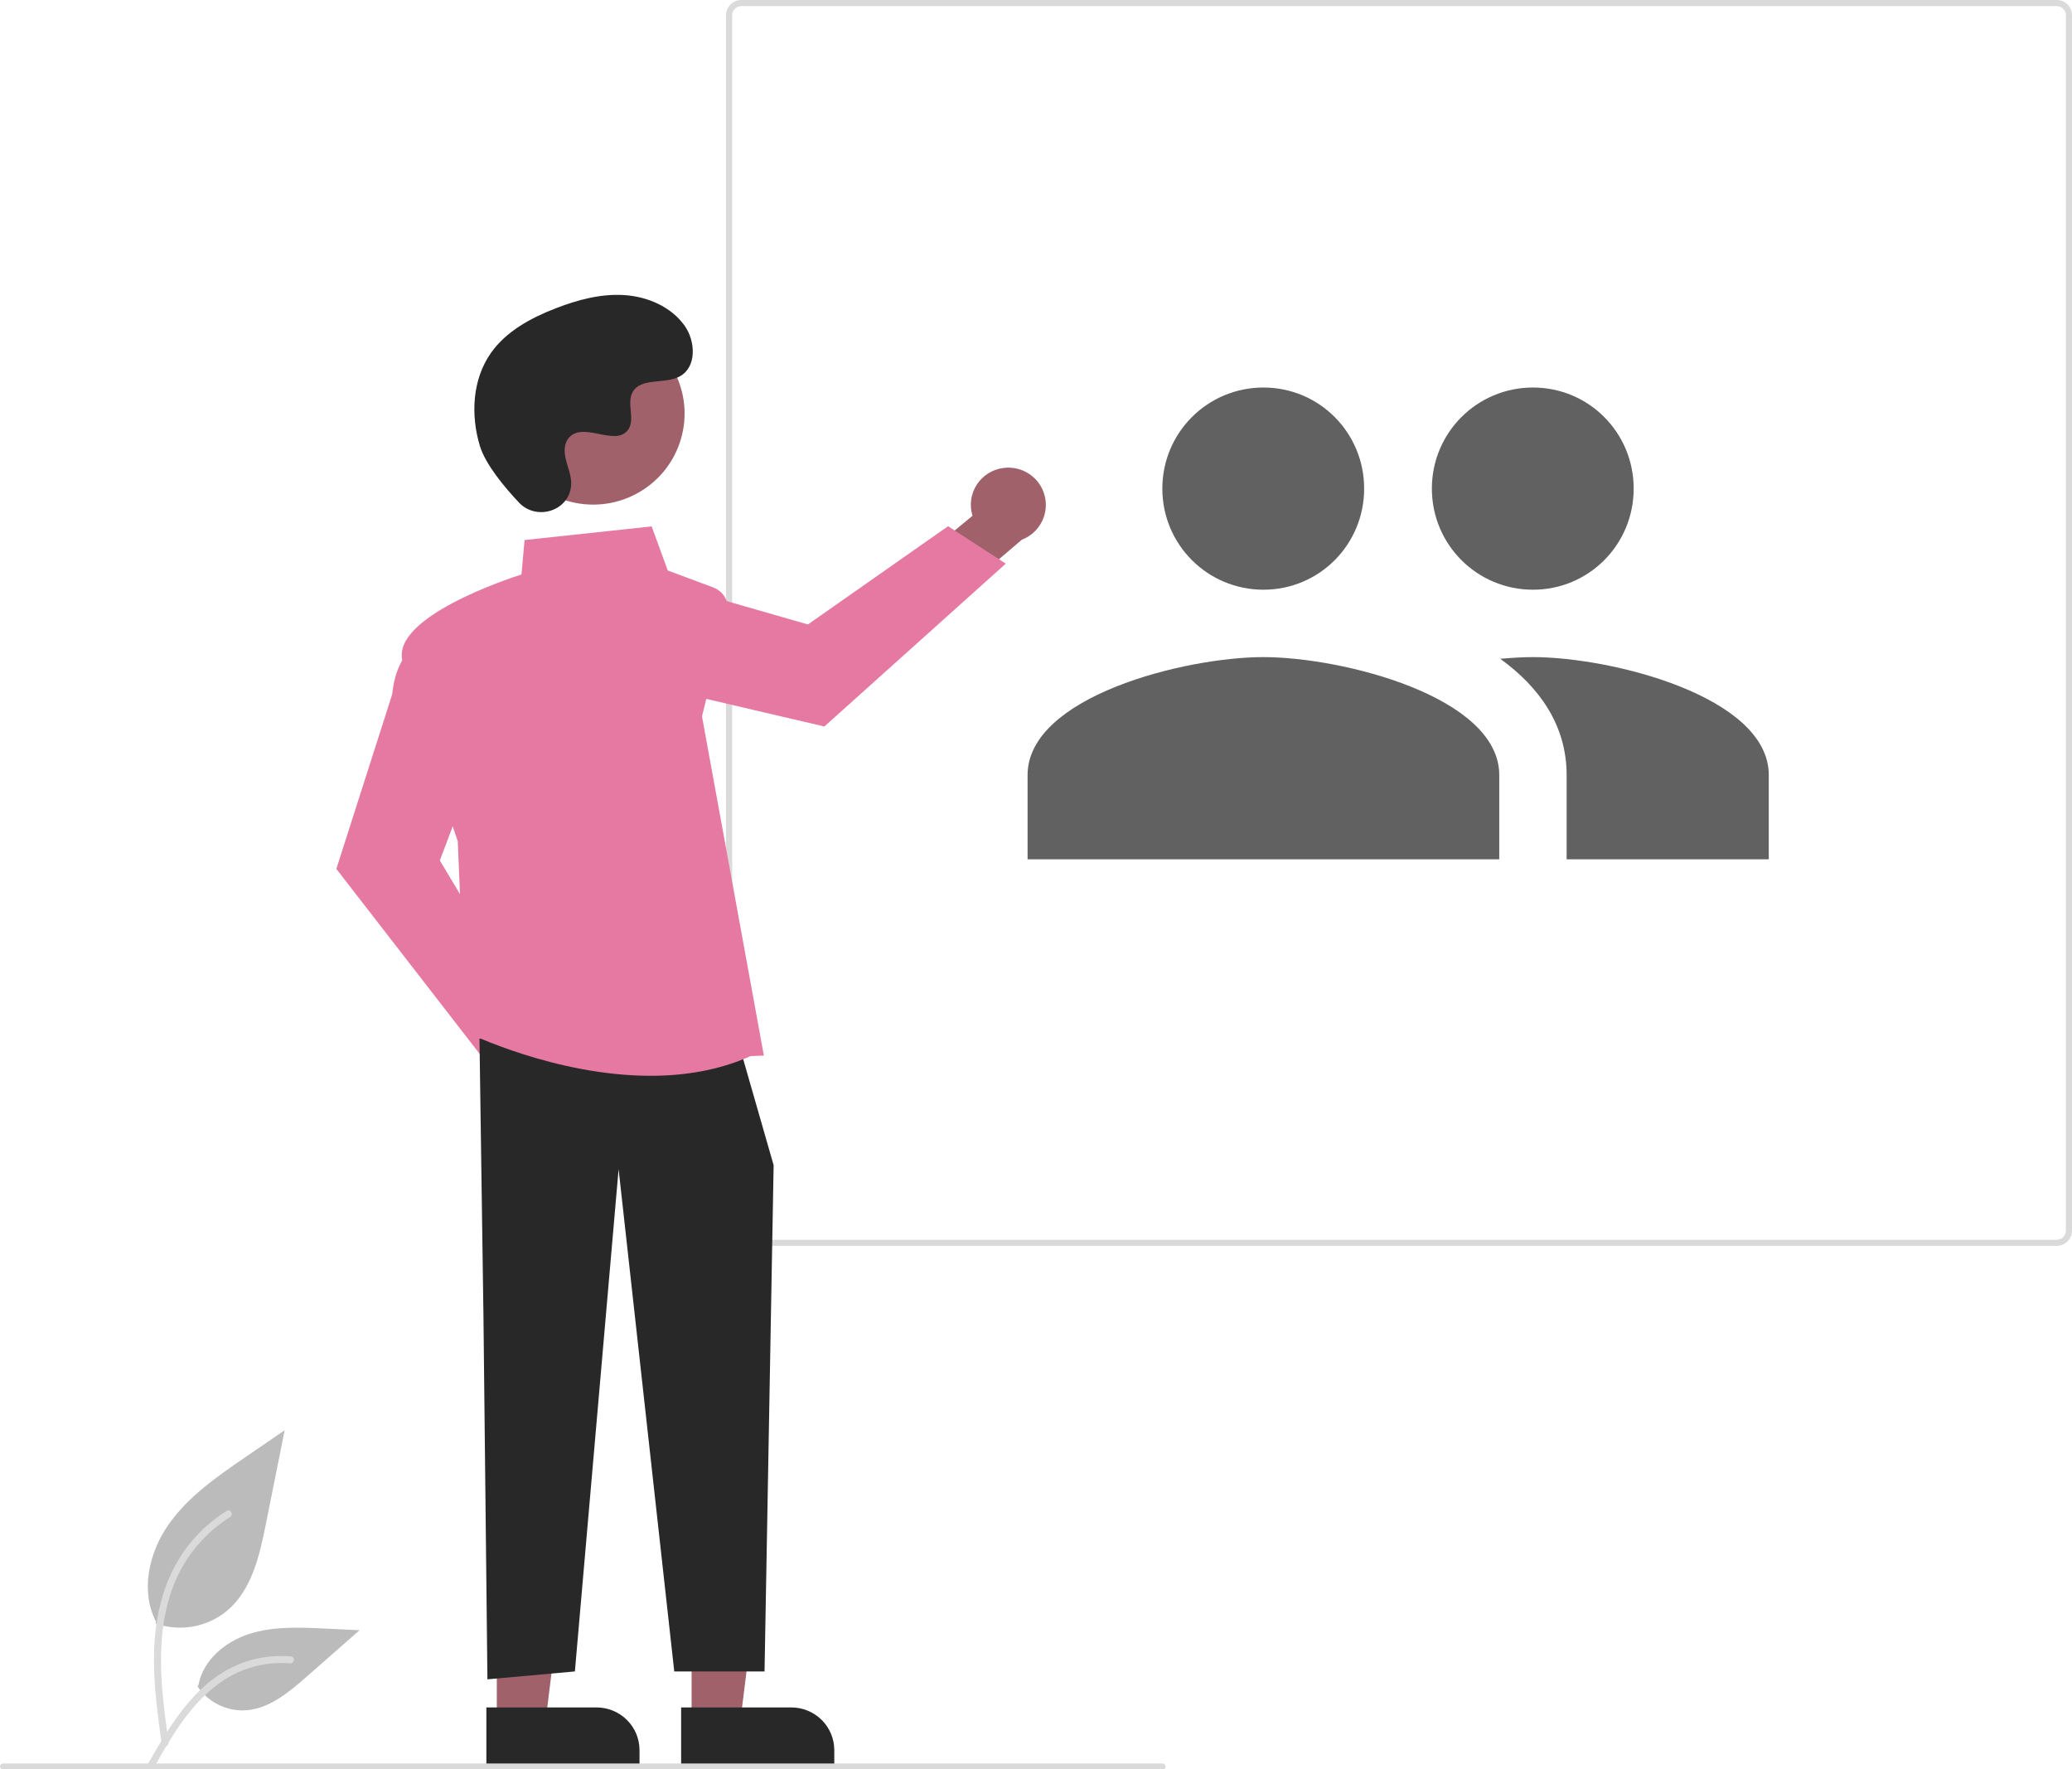 <svg width="123" height="105" viewBox="0 0 123 105" fill="none" xmlns="http://www.w3.org/2000/svg">
<g clip-path="url(#clip0)">
<path d="M9.236 96.357C9.945 96.605 10.706 96.667 11.446 96.538C12.186 96.408 12.88 96.091 13.46 95.617C14.94 94.382 15.404 92.347 15.781 90.462L16.898 84.888L14.56 86.489C12.88 87.64 11.161 88.829 9.997 90.496C8.833 92.164 8.326 94.441 9.26 96.246" fill="#BBBBBB"/>
<path d="M9.597 103.494C9.303 101.362 9 99.203 9.207 97.047C9.391 95.133 9.978 93.264 11.173 91.731C11.807 90.919 12.579 90.224 13.453 89.675C13.681 89.532 13.891 89.892 13.664 90.034C12.151 90.986 10.98 92.391 10.321 94.047C9.593 95.888 9.477 97.895 9.602 99.852C9.678 101.035 9.839 102.21 10.001 103.384C10.013 103.437 10.005 103.493 9.978 103.54C9.951 103.588 9.907 103.623 9.854 103.639C9.801 103.654 9.744 103.646 9.696 103.619C9.648 103.592 9.612 103.547 9.597 103.494L9.597 103.494Z" fill="#DADADA"/>
<path d="M11.715 100.073C12.019 100.533 12.437 100.907 12.928 101.159C13.419 101.412 13.968 101.534 14.521 101.514C15.941 101.447 17.125 100.461 18.191 99.525L21.344 96.755L19.258 96.656C17.757 96.585 16.218 96.517 14.788 96.978C13.359 97.439 12.041 98.547 11.78 100.018" fill="#BBBBBB"/>
<path d="M8.766 104.72C10.182 102.227 11.825 99.456 14.76 98.571C15.576 98.325 16.432 98.237 17.281 98.312C17.549 98.335 17.482 98.745 17.215 98.722C15.791 98.605 14.37 98.979 13.191 99.781C12.057 100.55 11.174 101.618 10.426 102.75C9.968 103.444 9.558 104.167 9.148 104.889C9.016 105.12 8.633 104.954 8.766 104.72Z" fill="#DADADA"/>
<path d="M122.092 73.944H44.009C43.768 73.944 43.537 73.848 43.367 73.679C43.197 73.51 43.101 73.28 43.101 73.041V0.903C43.101 0.663 43.197 0.434 43.367 0.265C43.537 0.096 43.768 0 44.009 0H122.092C122.333 0 122.564 0.096 122.734 0.265C122.904 0.434 123 0.663 123 0.903V73.041C123 73.28 122.904 73.51 122.734 73.679C122.564 73.848 122.333 73.944 122.092 73.944V73.944ZM44.009 0.36C43.864 0.361 43.726 0.418 43.624 0.519C43.522 0.621 43.465 0.758 43.465 0.902V73.041C43.465 73.184 43.522 73.322 43.624 73.423C43.726 73.525 43.864 73.582 44.009 73.582H122.092C122.237 73.582 122.375 73.525 122.477 73.423C122.579 73.322 122.636 73.184 122.636 73.041V0.903C122.636 0.759 122.579 0.622 122.477 0.52C122.375 0.419 122.237 0.362 122.092 0.362L44.009 0.36Z" fill="#DADADA"/>
<path d="M34.524 63.301C34.508 62.98 34.422 62.666 34.272 62.381C34.121 62.096 33.91 61.848 33.652 61.653C33.395 61.458 33.097 61.322 32.781 61.254C32.465 61.186 32.138 61.188 31.822 61.259L28.896 57.157L25.956 58.318L30.171 64.053C30.326 64.573 30.668 65.017 31.131 65.302C31.594 65.587 32.146 65.694 32.683 65.601C33.219 65.508 33.703 65.223 34.042 64.799C34.382 64.375 34.553 63.842 34.524 63.301H34.524Z" fill="#A0616A"/>
<path d="M28.821 62.997L19.967 51.571L23.285 41.199C23.528 38.591 25.168 37.863 25.238 37.834L25.344 37.788L28.231 45.446L26.111 51.069L31.314 59.774L28.821 62.997Z" fill="#E679A2"/>
<path d="M59.568 27.774C59.248 27.814 58.939 27.923 58.665 28.095C58.392 28.266 58.159 28.495 57.984 28.766C57.809 29.036 57.695 29.341 57.651 29.66C57.608 29.979 57.635 30.304 57.731 30.611L53.846 33.83L55.236 36.656L60.659 32.033C61.167 31.839 61.586 31.465 61.836 30.984C62.086 30.503 62.15 29.947 62.015 29.422C61.881 28.897 61.558 28.439 61.107 28.135C60.656 27.831 60.108 27.703 59.568 27.774Z" fill="#A0616A"/>
<path d="M59.705 33.453L48.938 43.118L38.286 40.63C35.654 40.59 34.797 39.02 34.762 38.953L34.709 38.851L42.16 35.395L47.96 37.063L56.281 31.23L59.705 33.453Z" fill="#E679A2"/>
<path d="M41.055 102.161L43.948 102.161L45.324 91.061L41.054 91.061L41.055 102.161Z" fill="#A0616A"/>
<path d="M49.526 104.833L40.434 104.834L40.434 101.339L46.975 101.339C47.652 101.339 48.301 101.606 48.779 102.082C49.258 102.558 49.526 103.203 49.526 103.876L49.526 104.833L49.526 104.833Z" fill="#292828"/>
<path d="M29.492 102.161L32.385 102.161L33.761 91.061L29.492 91.061L29.492 102.161Z" fill="#A0616A"/>
<path d="M37.964 104.833L28.872 104.834L28.872 101.339L35.413 101.339C35.748 101.339 36.08 101.404 36.39 101.532C36.699 101.659 36.98 101.846 37.217 102.082C37.454 102.318 37.642 102.597 37.77 102.905C37.898 103.213 37.964 103.543 37.964 103.876L37.964 104.833Z" fill="#292828"/>
<path d="M28.463 61.643L28.699 78.075L28.935 99.671L34.127 99.202L36.722 69.39L40.026 99.202H45.385L45.925 69.155L44.037 62.582L28.463 61.643Z" fill="#292828"/>
<path d="M38.624 63.85C32.975 63.85 27.776 61.307 27.706 61.272L27.648 61.243L27.174 49.927C27.036 49.527 24.329 41.636 23.871 39.128C23.407 36.587 30.138 34.357 30.955 34.096L31.141 32.052L38.684 31.243L39.64 33.859L42.346 34.868C42.653 34.983 42.907 35.205 43.06 35.494C43.213 35.782 43.254 36.116 43.176 36.433L41.672 42.517L45.345 62.649L44.554 62.683C42.659 63.534 40.613 63.85 38.624 63.85Z" fill="#E679A2"/>
<path d="M37.813 29.287C40.445 27.855 41.412 24.572 39.973 21.954C38.534 19.336 35.234 18.373 32.602 19.805C29.971 21.236 29.003 24.519 30.442 27.137C31.881 29.756 35.181 30.718 37.813 29.287Z" fill="#A0616A"/>
<path d="M30.809 29.829C31.844 30.926 33.766 30.337 33.901 28.838C33.912 28.722 33.911 28.605 33.899 28.489C33.829 27.825 33.444 27.222 33.536 26.522C33.557 26.347 33.622 26.181 33.726 26.039C34.551 24.94 36.487 26.53 37.265 25.535C37.743 24.926 37.181 23.965 37.548 23.284C38.031 22.384 39.463 22.828 40.361 22.335C41.36 21.787 41.3 20.262 40.643 19.334C39.841 18.203 38.434 17.6 37.046 17.513C35.657 17.426 34.278 17.799 32.981 18.302C31.508 18.873 30.047 19.662 29.141 20.951C28.039 22.518 27.933 24.624 28.484 26.457C28.819 27.571 29.964 28.933 30.809 29.829Z" fill="#292828"/>
<path d="M69.012 105.025H0.181C0.133 105.025 0.087 105.006 0.053 104.973C0.019 104.939 0 104.893 0 104.846C0 104.798 0.019 104.752 0.053 104.719C0.087 104.685 0.133 104.666 0.181 104.666H69.012C69.06 104.666 69.106 104.685 69.14 104.719C69.174 104.752 69.193 104.798 69.193 104.846C69.193 104.893 69.174 104.939 69.14 104.973C69.106 105.006 69.06 105.025 69.012 105.025Z" fill="#DADADA"/>
</g>
<path d="M91 35C94.32 35 96.98 32.32 96.98 29C96.98 25.68 94.32 23 91 23C87.68 23 85 25.68 85 29C85 32.32 87.68 35 91 35ZM75 35C78.32 35 80.98 32.32 80.98 29C80.98 25.68 78.32 23 75 23C71.68 23 69 25.68 69 29C69 32.32 71.68 35 75 35ZM75 39C70.34 39 61 41.34 61 46V51H89V46C89 41.34 79.66 39 75 39ZM91 39C90.42 39 89.76 39.04 89.06 39.1C91.38 40.78 93 43.04 93 46V51H105V46C105 41.34 95.66 39 91 39Z" fill="#616161"/>
<defs>
<clipPath id="clip0">
<rect width="123" height="105" fill="white"/>
</clipPath>
</defs>
</svg>
